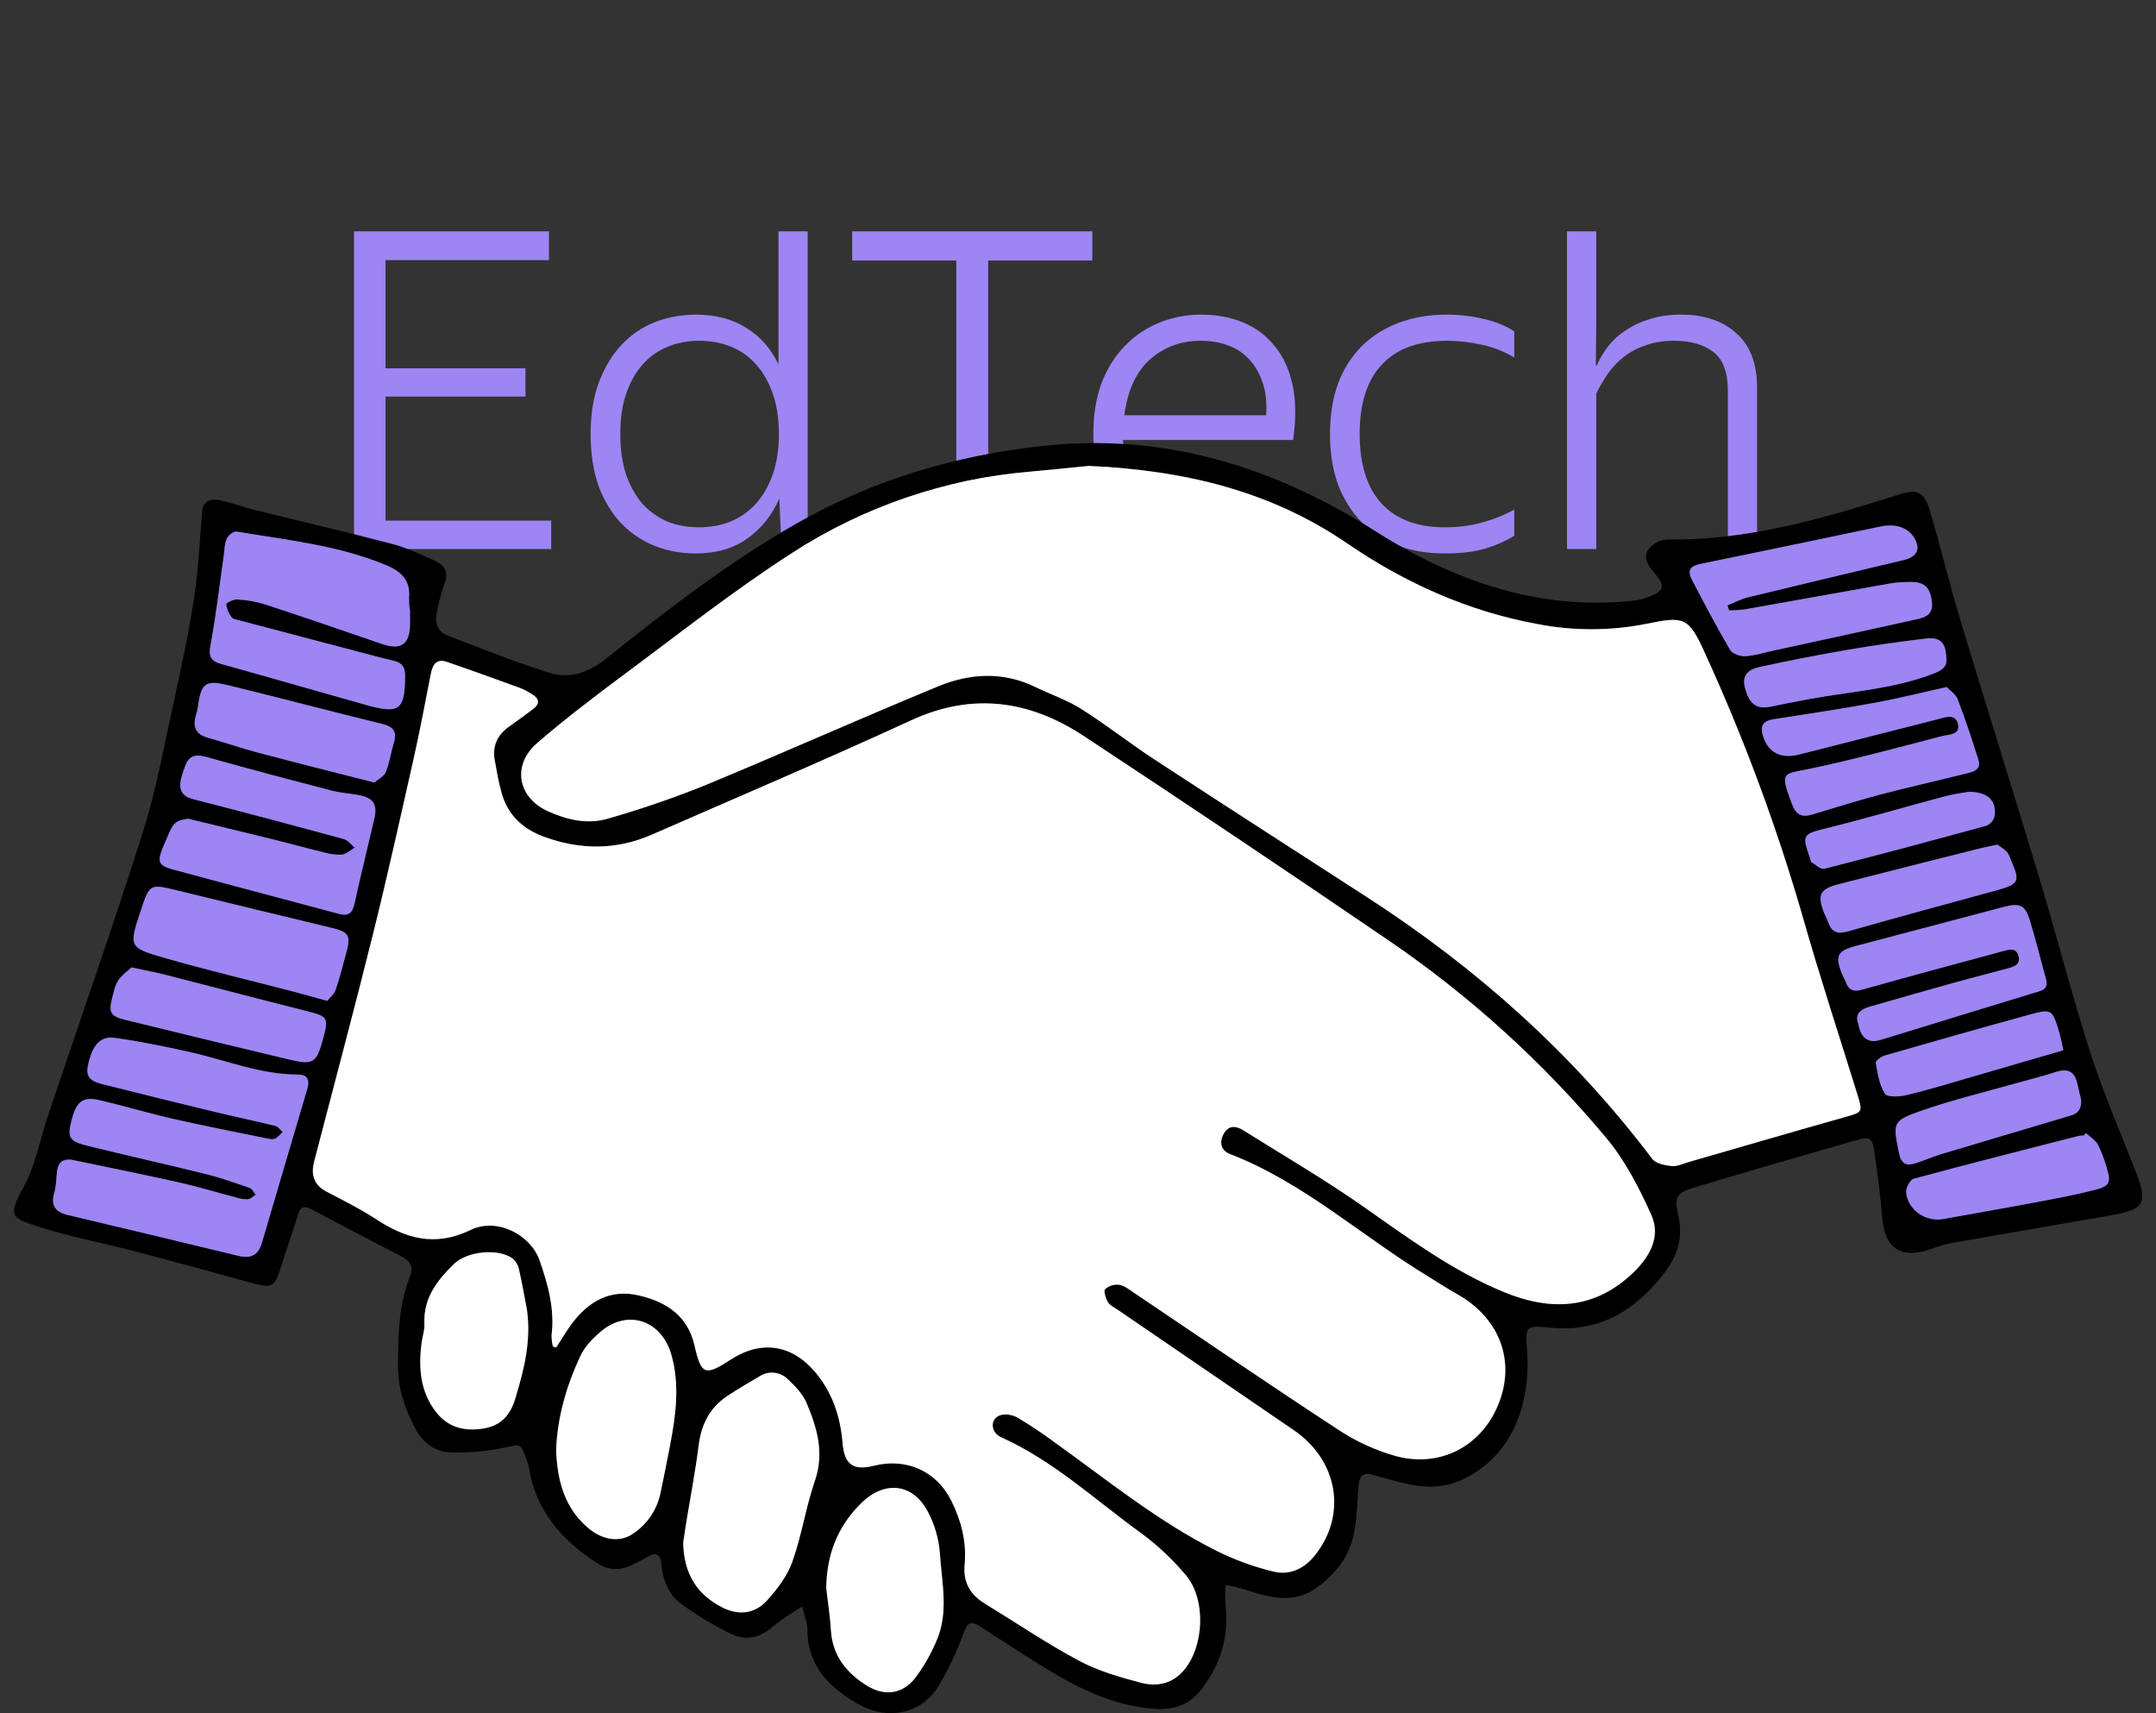 <svg width="146" height="116" viewBox="0 0 146 116" fill="none" xmlns="http://www.w3.org/2000/svg">
<rect x="0" y="0" width="146" height="116" fill="#333333" stroke="none"/>
<g clip-path="url(#clip0_396_12956)">
<path d="M23.975 15.662H37.175V17.612H26.105V24.932H35.585V26.852H26.105V35.252H37.325V37.172H23.975V15.662ZM52.775 33.752C52.275 34.892 51.545 35.802 50.585 36.482C49.645 37.142 48.485 37.472 47.105 37.472C46.125 37.472 45.205 37.302 44.345 36.962C43.485 36.622 42.725 36.112 42.065 35.432C41.425 34.752 40.915 33.912 40.535 32.912C40.175 31.892 39.995 30.712 39.995 29.372C39.995 28.032 40.185 26.862 40.565 25.862C40.945 24.862 41.455 24.022 42.095 23.342C42.735 22.662 43.485 22.152 44.345 21.812C45.225 21.472 46.155 21.302 47.135 21.302C48.435 21.302 49.555 21.592 50.495 22.172C51.455 22.752 52.195 23.582 52.715 24.662V15.662H54.695V37.172H52.925L52.775 33.752ZM47.345 35.702C48.105 35.702 48.815 35.572 49.475 35.312C50.135 35.032 50.705 34.632 51.185 34.112C51.665 33.572 52.045 32.912 52.325 32.132C52.605 31.332 52.745 30.412 52.745 29.372C52.745 28.332 52.605 27.422 52.325 26.642C52.045 25.842 51.665 25.182 51.185 24.662C50.705 24.122 50.135 23.722 49.475 23.462C48.815 23.202 48.105 23.072 47.345 23.072C46.565 23.072 45.845 23.212 45.185 23.492C44.545 23.752 43.985 24.152 43.505 24.692C43.045 25.212 42.675 25.872 42.395 26.672C42.135 27.452 42.005 28.352 42.005 29.372C42.005 30.412 42.135 31.332 42.395 32.132C42.675 32.912 43.045 33.572 43.505 34.112C43.985 34.632 44.545 35.032 45.185 35.312C45.845 35.572 46.565 35.702 47.345 35.702ZM66.919 17.642V37.172H64.759V17.642H57.709V15.662H73.969V17.642H66.919ZM87.298 35.852C87.118 36.012 86.858 36.182 86.518 36.362C86.198 36.542 85.808 36.722 85.348 36.902C84.908 37.062 84.398 37.192 83.818 37.292C83.238 37.412 82.598 37.472 81.898 37.472C79.378 37.472 77.438 36.762 76.078 35.342C74.718 33.922 74.038 31.932 74.038 29.372C74.038 28.112 74.218 26.982 74.578 25.982C74.958 24.982 75.478 24.142 76.138 23.462C76.798 22.762 77.568 22.232 78.448 21.872C79.348 21.492 80.308 21.302 81.328 21.302C82.388 21.302 83.348 21.482 84.208 21.842C85.068 22.202 85.778 22.742 86.338 23.462C86.918 24.162 87.318 25.042 87.538 26.102C87.758 27.162 87.768 28.392 87.568 29.792H76.048C76.128 31.732 76.678 33.202 77.698 34.202C78.718 35.202 80.168 35.702 82.048 35.702C83.248 35.702 84.298 35.522 85.198 35.162C86.118 34.802 86.818 34.432 87.298 34.052V35.852ZM81.298 23.072C79.978 23.072 78.838 23.492 77.878 24.332C76.938 25.172 76.358 26.432 76.138 28.112H85.738C85.798 27.252 85.718 26.512 85.498 25.892C85.278 25.252 84.968 24.722 84.568 24.302C84.168 23.882 83.688 23.572 83.128 23.372C82.568 23.172 81.958 23.072 81.298 23.072ZM97.834 37.472C96.654 37.472 95.584 37.292 94.624 36.932C93.684 36.552 92.874 36.022 92.194 35.342C91.514 34.642 90.984 33.792 90.604 32.792C90.244 31.792 90.064 30.652 90.064 29.372C90.064 28.112 90.244 26.982 90.604 25.982C90.984 24.982 91.514 24.142 92.194 23.462C92.894 22.762 93.724 22.232 94.684 21.872C95.664 21.492 96.754 21.302 97.954 21.302C98.834 21.302 99.684 21.402 100.504 21.602C101.344 21.802 102.024 22.082 102.544 22.442V24.212C101.904 23.812 101.174 23.522 100.354 23.342C99.534 23.162 98.744 23.072 97.984 23.072C96.044 23.072 94.574 23.612 93.574 24.692C92.574 25.752 92.074 27.312 92.074 29.372C92.074 31.432 92.564 33.002 93.544 34.082C94.544 35.162 95.974 35.702 97.834 35.702C98.734 35.702 99.584 35.592 100.384 35.372C101.184 35.152 101.904 34.862 102.544 34.502V36.272C102.004 36.612 101.354 36.902 100.594 37.142C99.834 37.362 98.914 37.472 97.834 37.472ZM113.376 23.072C112.656 23.072 112.016 23.172 111.456 23.372C110.916 23.552 110.436 23.802 110.016 24.122C109.596 24.442 109.226 24.822 108.906 25.262C108.606 25.702 108.336 26.162 108.096 26.642V37.172H106.116V15.662H108.096V21.722L108.066 24.752H108.126C108.326 24.292 108.586 23.852 108.906 23.432C109.246 23.012 109.646 22.652 110.106 22.352C110.586 22.032 111.126 21.782 111.726 21.602C112.346 21.402 113.046 21.302 113.826 21.302C115.406 21.302 116.656 21.722 117.576 22.562C118.516 23.382 118.986 24.612 118.986 26.252V37.172H117.006V26.432C117.006 25.192 116.676 24.322 116.016 23.822C115.356 23.322 114.476 23.072 113.376 23.072Z" fill="#9D85F4"/>
<path d="M54.327 108.767C53.557 109.287 52.896 109.634 52.348 110.127C51.491 110.881 50.517 111.11 49.545 110.647C48.356 110.07 47.221 109.389 46.152 108.611C45.27 107.982 44.889 106.983 44.785 105.904C44.716 105.197 44.41 105.056 43.815 105.424C43.496 105.62 43.152 105.771 42.82 105.944C41.976 106.378 41.178 106.326 40.375 105.797C38.017 104.245 36.275 102.266 35.818 99.363C35.778 99.166 35.72 98.974 35.645 98.787C35.237 97.66 35.261 97.782 34.088 98.03C32.882 98.283 31.649 98.383 30.419 98.326C29.403 98.279 28.595 97.619 28.105 96.696C27.413 95.383 26.943 93.993 26.953 92.48C26.969 90.425 26.983 88.372 27.766 86.421C28.015 85.802 27.794 85.381 27.206 85.079C25.161 84.025 23.122 82.957 21.09 81.876C20.623 81.63 20.353 81.684 20.185 82.223C19.806 83.437 19.391 84.635 19.007 85.844C18.597 87.143 18.398 87.231 17.085 86.876C14.477 86.153 11.868 85.438 9.251 84.753C7.054 84.179 4.813 83.753 2.652 83.071C0.727 82.464 0.524 82.329 1.585 80.397C2.415 78.882 2.728 77.083 3.289 75.417C5.424 69.07 7.642 62.758 9.666 56.373C10.553 53.576 11.081 50.662 11.711 47.789C12.242 45.361 12.766 42.933 13.143 40.49C13.445 38.534 13.522 36.543 13.697 34.566C13.749 33.973 14.232 33.699 15.019 33.895C15.806 34.091 16.564 34.356 17.346 34.551C20.415 35.312 23.498 36.026 26.557 36.828C27.524 37.081 28.446 37.521 29.367 37.925C30.041 38.222 30.42 38.678 30.105 39.508C29.878 40.163 29.701 40.834 29.574 41.515C29.422 42.226 29.673 42.795 30.367 43.056C32.628 43.911 34.865 44.82 37.173 45.547C38.526 45.975 39.815 45.574 40.969 44.652C45.137 41.321 49.355 38.052 54.009 35.406C59.168 32.473 64.699 30.834 70.609 30.193C78.924 29.291 86.318 31.625 93.232 36.021C96.242 37.929 99.441 39.423 102.936 40.221C105.47 40.801 108.083 40.95 110.666 40.662C110.952 40.626 111.233 40.559 111.503 40.462C112.727 40.039 112.829 39.696 111.995 38.749C111.585 38.282 111.258 37.717 111.63 37.188C111.783 36.996 111.975 36.837 112.193 36.724C112.411 36.61 112.651 36.544 112.896 36.529C118.317 36.607 123.426 35.121 128.514 33.507C129.806 33.097 130.279 33.245 130.675 34.547C131.407 36.945 131.971 39.403 132.695 41.797C134.479 47.709 136.329 53.589 138.118 59.508C139.292 63.403 140.292 67.353 141.538 71.224C142.429 73.998 143.595 76.674 144.652 79.39C145.445 81.439 145.223 81.88 143.095 82.258C139.412 82.91 135.721 83.531 132.038 84.184C131.561 84.294 131.092 84.437 130.635 84.613C128.715 85.249 127.63 84.493 127.467 82.48C127.348 81.016 127.152 79.558 126.948 78.103C126.787 76.995 126.645 76.924 125.609 77.224C121.988 78.275 118.36 79.305 114.753 80.394C113.481 80.777 113.369 81.063 113.657 82.352C113.979 83.758 113.606 84.994 112.77 86.101C110.827 88.674 108.394 90.221 105.007 89.895C103.254 89.722 103.301 89.803 103.415 91.492C103.657 95.043 102.419 98.557 99.1 100.147C97.502 100.913 95.972 100.7 94.394 100.249C93.924 100.116 93.446 100.007 92.979 99.863C92.275 99.646 92.04 99.968 91.991 100.627C91.908 101.744 91.891 102.882 91.656 103.967C91.33 105.464 90.381 106.62 89.159 107.501C87.618 108.613 85.984 108.172 84.367 107.645C83.922 107.501 83.458 107.415 83.003 107.298C82.966 107.742 82.959 108.188 82.983 108.632C83.244 110.789 82.654 112.712 81.348 114.396C80.109 115.992 78.388 115.836 76.676 115.49C73.785 114.908 71.365 113.326 68.933 111.774C68.067 111.216 67.19 110.649 66.315 110.089C65.775 109.742 65.529 109.839 65.277 110.51C64.811 111.809 64.217 113.059 63.502 114.238C62.365 116.025 60.131 116.493 58.227 115.437C56.188 114.309 54.642 112.811 54.675 110.234C54.654 109.818 54.472 109.4 54.327 108.767ZM37.439 91.171L37.685 91.237C38.031 90.7 38.36 90.143 38.74 89.628C39.86 88.117 41.336 87.273 43.239 87.703C45.092 88.123 46.59 89.056 47.057 91.128C47.5 93.098 47.77 93.183 49.479 92.071C51.555 90.712 53.649 91.022 55.246 92.93C56.4 94.317 56.927 95.924 57.076 97.697C57.199 99.169 57.799 99.592 59.187 99.245C61.408 98.69 63.452 99.592 64.462 101.652C65.121 102.991 65.486 104.427 65.344 105.927C65.228 107.141 65.723 107.977 66.728 108.589C68.844 109.879 70.901 111.278 73.083 112.444C74.382 113.137 75.851 113.559 77.282 113.937C78.343 114.216 79.398 114.023 80.192 113.087C81.576 111.455 81.706 108.259 80.305 106.633C79.436 105.596 78.449 104.664 77.363 103.858C74.234 101.604 71.396 98.924 67.822 97.319C67.099 96.993 67.045 96.105 67.711 95.838C68.045 95.702 68.576 95.789 68.91 95.976C69.754 96.474 70.57 97.016 71.356 97.601C74.969 100.182 78.417 103.012 82.41 105.008C83.639 105.62 84.933 106.091 86.268 106.412C87.355 106.672 88.344 106.227 89.08 105.289C91.239 102.559 90.637 98.895 87.647 96.845C83.677 94.123 79.704 91.406 75.728 88.695C75.491 88.534 75.19 88.398 75.054 88.175C74.898 87.916 74.735 87.424 74.858 87.287C74.986 87.173 75.137 87.087 75.3 87.036C75.464 86.986 75.636 86.97 75.806 86.992C76.152 87.046 76.472 87.313 76.782 87.512C81.377 90.599 85.941 93.733 90.576 96.757C91.814 97.589 93.177 98.215 94.614 98.612C97.715 99.403 100.519 97.787 101.583 94.846C102.621 91.981 101.481 89.168 98.666 87.609C98.036 87.263 97.439 86.855 96.822 86.482C92.289 83.753 88.344 80.078 83.313 78.141C82.694 77.902 82.573 77.352 82.889 76.773C83.22 76.168 83.73 76.23 84.221 76.537C86.931 78.235 89.701 79.847 92.318 81.68C95.393 83.832 98.396 86.068 101.898 87.502C105.078 88.806 108.047 88.651 110.63 86.165C111.721 85.114 112.512 83.753 111.853 82.279C111.036 80.451 110.085 78.599 108.815 77.076C104.517 71.924 99.524 67.397 93.979 63.627C87.174 58.97 80.328 54.379 73.439 49.854C69.766 47.426 65.901 46.852 61.723 48.776C55.92 51.448 50.035 53.945 44.182 56.51C41.759 57.568 39.329 57.562 36.863 56.66C35.408 56.128 34.401 55.18 33.984 53.674C33.784 52.953 33.659 52.211 33.524 51.472C33.351 50.48 33.73 49.738 34.541 49.166C35.087 48.788 35.622 48.397 36.147 47.993C36.581 47.66 36.548 47.319 36.092 47.035C35.828 46.858 35.548 46.71 35.254 46.59C33.604 45.989 31.953 45.392 30.292 44.822C29.569 44.574 29.318 45.018 29.194 45.649C28.817 47.574 28.455 49.504 28.024 51.418C27.131 55.386 26.251 59.359 25.27 63.306C23.995 68.43 22.626 73.537 21.299 78.642C21.071 79.525 21.256 80.224 22.123 80.681C23.244 81.271 24.387 81.835 25.446 82.527C27.491 83.864 29.467 84.457 31.905 83.276C33.659 82.426 35.945 83.588 36.559 85.332C37.13 86.957 37.597 88.627 37.375 90.408C37.366 90.664 37.387 90.92 37.439 91.171ZM73.709 31.547C72.593 31.656 71.163 31.811 69.73 31.936C63.991 32.42 58.46 34.313 53.623 37.447C49.68 39.987 45.983 42.913 42.204 45.711C40.215 47.189 38.237 48.694 36.365 50.315C34.649 51.805 35.048 54.002 37.111 54.933C38.396 55.513 39.787 55.835 41.152 55.431C43.362 54.8 45.537 54.055 47.669 53.199C52.991 51.011 58.244 48.644 63.564 46.457C65.695 45.581 67.934 45.456 70.109 46.516C71.147 47.021 72.258 47.393 73.223 48.004C74.92 49.075 76.51 50.328 78.185 51.427C82.957 54.548 87.754 57.633 92.545 60.727C99.995 65.541 106.529 71.354 111.888 78.467C112.13 78.788 112.753 78.906 113.213 78.951C113.588 78.989 113.99 78.778 114.377 78.672C117.915 77.654 121.448 76.617 124.991 75.62C126.116 75.302 126.149 75.295 125.796 74.156C124.547 70.135 123.232 66.132 122.08 62.083C120.312 55.957 118.091 49.972 115.436 44.177C114.343 41.764 114.036 41.712 111.488 42.238C109.05 42.721 106.542 42.725 104.102 42.25C99.412 41.383 95.15 39.475 91.235 36.796C86.036 33.243 80.216 31.833 73.709 31.547ZM4.827 78.519C4.239 78.457 3.939 78.719 3.868 79.282C3.808 79.768 3.82 80.274 3.683 80.737C3.429 81.604 3.735 82.055 4.576 82.256C8.439 83.175 12.303 84.1 16.168 85.031C16.991 85.23 17.498 84.972 17.74 84.146C18.762 80.669 19.792 77.186 20.83 73.697C20.993 73.147 20.846 72.76 20.211 72.758C17.63 72.758 15.258 71.763 12.792 71.213C11.138 70.844 9.472 70.507 7.794 70.268C6.791 70.124 6.258 70.788 5.967 72.153C5.759 73.133 6.457 73.279 7.097 73.442C9.579 74.07 12.065 74.683 14.555 75.28C15.927 75.611 17.308 75.901 18.676 76.237C18.849 76.282 18.995 76.502 19.154 76.643C18.981 76.802 18.827 77.031 18.619 77.102C18.412 77.173 18.166 77.102 17.941 77.05C15.882 76.627 13.818 76.228 11.77 75.762C10.088 75.379 8.431 74.883 6.753 74.489C5.614 74.222 5.171 74.581 4.849 75.894C4.569 77.009 4.695 77.27 5.922 77.574C8.602 78.238 11.301 78.833 13.981 79.497C14.984 79.747 15.964 80.101 16.943 80.442C17.104 80.498 17.202 80.739 17.33 80.893C17.157 81.002 16.984 81.19 16.796 81.202C16.508 81.201 16.223 81.154 15.95 81.063C14.668 80.73 13.4 80.342 12.111 80.052C9.678 79.513 7.249 79.027 4.827 78.519ZM46.263 104.458C46.317 106.539 47.187 107.956 48.91 108.835C50.016 109.398 51.111 109.268 51.924 108.379C52.628 107.609 53.308 106.709 53.654 105.741C54.291 103.957 54.566 102.046 55.183 100.254C55.836 98.366 55.327 96.675 54.621 95C54.365 94.391 53.853 93.854 53.358 93.391C53.111 93.14 52.784 92.983 52.434 92.945C52.085 92.908 51.733 92.992 51.438 93.184C50.694 93.621 49.946 94.052 49.228 94.535C48.048 95.321 47.498 96.459 47.311 97.863C47.081 99.658 46.739 101.439 46.446 103.227C46.367 103.681 46.303 104.137 46.263 104.458ZM27.766 41.269H27.739C27.706 41.01 27.692 40.75 27.697 40.49C27.806 39.276 27.163 38.69 26.104 38.253C22.867 36.916 19.419 36.562 16.017 35.999C15.82 35.966 15.451 36.254 15.356 36.475C15.201 36.834 15.202 37.263 15.145 37.662C14.858 39.661 14.626 41.673 14.258 43.653C14.109 44.435 14.258 44.763 14.995 44.967C18.268 45.876 21.531 46.823 24.801 47.742C27.067 48.378 27.438 48.073 27.431 45.72C27.431 45.156 27.202 44.87 26.671 44.745C25.886 44.572 25.114 44.353 24.329 44.149C21.605 43.43 18.882 42.711 16.159 41.993C15.986 41.95 15.768 41.922 15.69 41.806C15.491 41.551 15.361 41.248 15.313 40.927C15.313 40.818 15.797 40.58 16.047 40.59C16.679 40.621 17.306 40.729 17.912 40.913C20.564 41.78 23.204 42.685 25.843 43.597C27.125 44.041 27.735 43.651 27.763 42.311C27.772 41.962 27.766 41.615 27.766 41.269ZM37.659 98.179C37.735 100.228 38.216 102.063 39.797 103.43C40.816 104.309 42.005 104.455 42.888 103.827C43.834 103.193 44.494 102.211 44.725 101.094C44.945 100.019 45.173 98.947 45.375 97.87C45.76 95.82 46.054 93.776 45.457 91.704C44.789 89.385 42.496 88.612 40.668 90.169C40.13 90.627 39.595 91.187 39.299 91.814C38.348 93.844 37.742 95.971 37.659 98.179ZM12.746 55.433C11.976 55.544 11.77 55.679 11.474 56.381C11.327 56.728 11.171 57.066 11.029 57.422C10.652 58.348 10.739 58.608 11.697 58.87C15.445 59.888 19.202 60.869 22.951 61.879C23.609 62.052 23.882 61.827 24.024 61.169C24.438 59.253 24.917 57.354 25.358 55.447C25.59 54.437 25.287 54.009 24.242 53.829C23.675 53.732 23.093 53.695 22.538 53.551C19.673 52.804 16.806 52.053 13.955 51.25C13.225 51.044 12.789 51.193 12.543 51.9C12.425 52.195 12.328 52.498 12.252 52.806C12.114 53.51 12.353 53.929 13.118 54.122C16.518 54.99 19.909 55.889 23.292 56.818C23.571 56.893 23.787 57.202 24.033 57.401C23.739 57.574 23.457 57.842 23.149 57.874C22.717 57.887 22.286 57.828 21.874 57.701C20.784 57.437 19.702 57.137 18.612 56.867C16.647 56.387 14.692 55.91 12.739 55.434L12.746 55.433ZM55.952 107.543C56.06 108.488 56.213 109.431 56.27 110.38C56.375 112.114 57.308 113.272 58.708 114.133C59.888 114.861 61.095 114.72 61.957 113.638C62.527 112.88 63.004 112.056 63.379 111.185C64.287 109.218 63.766 107.146 63.644 105.124C63.565 104.177 63.299 103.255 62.861 102.412C61.853 100.419 59.905 100.211 58.32 101.772C56.699 103.36 55.972 105.289 55.952 107.543ZM117.093 41.336L116.991 40.989C117.445 40.804 117.884 40.561 118.355 40.447C121.877 39.58 125.407 38.758 128.933 37.913C129.867 37.689 130.099 37.126 129.595 36.352C129.156 35.678 128.306 35.445 127.36 35.645C123.308 36.502 119.253 37.344 115.194 38.171C114.433 38.328 114.244 38.6 114.611 39.302C115.438 40.889 116.272 42.474 117.178 44.014C117.334 44.277 117.87 44.447 118.227 44.425C118.879 44.385 119.522 44.173 120.168 44.033C123.282 43.353 126.415 42.684 129.535 41.985C130.189 41.839 130.967 41.751 130.83 40.724C130.694 39.697 130.311 39.366 129.202 39.403C128.827 39.404 128.453 39.432 128.081 39.488C124.768 40.074 121.455 40.675 118.14 41.26C117.792 41.304 117.442 41.327 117.092 41.329L117.093 41.336ZM35.687 88.688C35.514 87.758 35.341 86.826 35.135 85.913C35.071 85.635 34.917 85.385 34.695 85.204C33.711 84.51 31.621 84.731 30.746 85.582C29.605 86.694 28.669 87.892 28.74 89.626C28.761 90.077 28.595 90.533 28.54 90.991C28.337 92.64 28.457 94.23 29.519 95.602C30.348 96.672 31.488 96.941 32.765 96.724C33.936 96.524 34.554 95.824 34.908 94.659C35.503 92.695 35.974 90.762 35.687 88.688ZM126.898 70.497C127.042 70.477 127.186 70.449 127.327 70.414C130.929 69.311 134.531 68.207 138.133 67.103C138.619 66.954 138.652 66.661 138.538 66.236C138.173 64.93 137.855 63.613 137.458 62.317C137.142 61.277 136.775 61.117 135.702 61.4C132.366 62.277 129.029 63.158 125.692 64.041C124.415 64.377 124.251 64.703 124.732 65.926C124.806 66.113 124.919 66.287 124.986 66.476C125.19 67.055 125.538 67.169 126.131 66.996C129.287 66.106 132.453 65.262 135.619 64.403C136.026 64.294 136.523 64.109 136.69 64.724C136.858 65.34 136.363 65.453 135.945 65.569C134.808 65.883 133.663 66.163 132.528 66.479C130.561 67.027 128.597 67.585 126.635 68.153C126.147 68.293 125.638 68.543 125.791 69.153C125.938 69.739 126.047 70.457 126.898 70.497ZM131.829 46.518C130.114 46.896 128.604 47.277 127.076 47.558C124.754 47.978 122.422 48.339 120.09 48.697C119.294 48.821 119.171 49.237 119.398 49.911C119.765 50.964 120.586 51.396 121.82 51.085C124.948 50.303 128.066 49.486 131.192 48.701C131.697 48.573 132.403 48.261 132.576 49.023C132.749 49.786 131.934 49.717 131.509 49.835C128.557 50.607 125.607 51.396 122.625 52.036C120.746 52.434 120.462 52.167 121.332 54.439C121.623 55.2 122.024 55.351 122.702 55.148C124.221 54.699 125.728 54.215 127.258 53.811C129.204 53.3 131.17 52.863 133.123 52.374C133.588 52.256 134.178 52.143 133.953 51.436C133.519 50.062 133.066 48.692 132.554 47.348C132.445 47.01 132.062 46.769 131.829 46.518ZM22.156 67.766C22.329 67.551 22.623 67.322 22.725 67.029C23.012 66.186 23.228 65.317 23.462 64.457C23.763 63.339 23.618 63.105 22.476 62.827C18.987 61.982 15.497 61.137 12.007 60.292C10.133 59.836 10.135 59.827 9.512 61.715C8.732 64.084 8.711 64.155 11.135 64.856C14.003 65.683 16.913 66.368 19.804 67.121C20.526 67.311 21.242 67.514 22.156 67.766ZM25.356 52.983C25.625 52.743 26.014 52.554 26.131 52.258C26.386 51.621 26.477 50.922 26.676 50.262C26.907 49.499 26.609 49.19 25.865 49.008C22.464 48.177 19.078 47.274 15.676 46.447C14.019 46.041 13.631 46.089 13.405 47.834C13.366 48.061 13.313 48.286 13.246 48.507C13.047 49.256 13.297 49.721 14.062 49.941C15.194 50.26 16.311 50.648 17.446 50.948C20.026 51.637 22.616 52.284 25.356 52.983ZM8.906 65.501C8.638 65.751 8.244 66.009 8.007 66.368C7.77 66.727 7.69 67.168 7.585 67.582C7.337 68.562 7.483 68.796 8.476 69.046C12.16 69.944 15.844 70.836 19.528 71.721C21.215 72.125 21.42 71.985 21.879 70.298C22.261 68.893 22.18 68.808 20.735 68.446C17.562 67.65 14.4 66.81 11.22 66.001C10.534 65.831 9.829 65.701 8.906 65.501ZM141.26 76.719C141.206 76.775 141.154 76.83 141.1 76.884C140.985 76.881 140.869 76.889 140.754 76.908C137.029 77.862 133.303 78.803 129.592 79.808C129.344 79.873 129.048 80.43 129.073 80.732C129.178 81.918 130.398 82.752 131.566 82.54C133.715 82.152 135.867 81.779 138.012 81.375C139.31 81.131 140.607 80.884 141.886 80.557C142.844 80.312 142.958 80.036 142.671 79.121C142.52 78.565 142.316 78.025 142.062 77.508C141.9 77.196 141.54 76.979 141.263 76.719H141.26ZM135.261 57.191C134.801 57.285 134.49 57.335 134.183 57.413C130.954 58.222 127.724 59.04 124.495 59.867C123.221 60.193 123.038 60.59 123.521 61.816C123.606 62.029 123.721 62.232 123.798 62.449C124.035 63.124 124.431 63.261 125.133 63.059C128.474 62.102 131.829 61.199 135.18 60.285C136.737 59.858 136.813 59.69 136.154 58.204C136.095 58.011 136.005 57.828 135.888 57.665C135.694 57.489 135.486 57.331 135.265 57.191H135.261ZM140.924 74.439C140.882 74.265 140.775 73.873 140.697 73.48C140.524 72.647 140.116 72.29 139.237 72.576C138.358 72.862 137.41 73.097 136.497 73.353C134.394 73.95 132.261 74.458 130.199 75.174C128.137 75.89 128.171 75.982 128.599 78.094C128.742 78.802 129.099 78.961 129.695 78.767C130.292 78.573 130.881 78.314 131.486 78.132C134.294 77.288 137.111 76.464 139.92 75.62C140.401 75.476 140.99 75.396 140.927 74.439H140.924ZM131.794 44.553C131.777 43.513 131.388 43.112 130.393 43.232C128.626 43.443 126.863 43.693 125.109 43.993C123.126 44.34 121.147 44.716 119.18 45.15C118.247 45.354 117.969 45.822 118.156 46.537C118.433 47.652 118.941 48.035 119.886 47.844C120.732 47.671 121.578 47.498 122.427 47.343C125.249 46.823 128.147 46.667 130.869 45.626C131.436 45.418 131.886 45.198 131.798 44.553H131.794ZM139.725 71.108C139.612 70.617 139.552 70.24 139.443 69.894C138.964 68.312 138.95 68.284 137.343 68.727C134.1 69.616 130.867 70.537 127.637 71.466C127.393 71.537 126.998 71.827 127.021 71.954C127.149 72.677 127.258 73.464 127.64 74.055C127.804 74.309 128.642 74.262 129.123 74.146C130.632 73.781 132.118 73.324 133.609 72.892C135.625 72.308 137.635 71.718 139.728 71.108H139.725ZM133.308 53.612C132.919 53.687 132.232 53.785 131.578 53.959C128.971 54.652 126.388 55.419 123.765 56.066C122.069 56.485 122.003 56.496 122.592 58.147C122.621 58.228 122.623 58.351 122.68 58.384C122.964 58.558 123.308 58.889 123.545 58.828C127.216 57.892 130.878 56.918 134.531 55.908C134.666 55.85 134.786 55.761 134.881 55.648C134.976 55.536 135.043 55.403 135.078 55.259C135.218 54.221 134.626 53.598 133.308 53.612Z" fill="black"/>
<path d="M37.439 91.171C37.378 90.919 37.348 90.661 37.349 90.402C37.569 88.628 37.104 86.951 36.533 85.327C35.919 83.582 33.633 82.42 31.879 83.27C29.441 84.451 27.465 83.858 25.42 82.521C24.362 81.827 23.218 81.265 22.097 80.676C21.232 80.218 21.045 79.519 21.273 78.636C22.6 73.526 23.969 68.424 25.244 63.3C26.225 59.353 27.105 55.38 27.998 51.413C28.429 49.505 28.791 47.568 29.168 45.643C29.292 45.012 29.543 44.568 30.266 44.816C31.927 45.386 33.578 45.983 35.228 46.585C35.522 46.704 35.802 46.853 36.066 47.029C36.523 47.313 36.555 47.655 36.121 47.988C35.595 48.39 35.06 48.781 34.516 49.16C33.704 49.725 33.318 50.474 33.498 51.466C33.633 52.205 33.758 52.947 33.959 53.669C34.375 55.174 35.382 56.122 36.837 56.655C39.303 57.556 41.74 57.562 44.156 56.504C50.009 53.939 55.895 51.442 61.697 48.77C65.875 46.847 69.74 47.426 73.413 49.848C80.296 54.387 87.142 58.978 93.953 63.621C99.498 67.392 104.491 71.918 108.789 77.07C110.059 78.597 111.01 80.449 111.827 82.273C112.486 83.747 111.696 85.108 110.604 86.159C108.021 88.646 105.052 88.8 101.872 87.496C98.37 86.062 95.367 83.827 92.292 81.675C89.675 79.842 86.905 78.229 84.195 76.531C83.704 76.224 83.194 76.162 82.863 76.767C82.547 77.346 82.668 77.896 83.287 78.135C88.305 80.072 92.263 83.747 96.796 86.476C97.413 86.849 98.007 87.253 98.64 87.603C101.455 89.164 102.595 91.975 101.557 94.84C100.493 97.788 97.689 99.397 94.588 98.606C93.153 98.21 91.791 97.585 90.554 96.754C85.919 93.73 81.355 90.597 76.76 87.51C76.45 87.302 76.128 87.035 75.784 86.99C75.614 86.968 75.441 86.983 75.278 87.034C75.114 87.085 74.963 87.17 74.836 87.284C74.713 87.421 74.875 87.914 75.031 88.172C75.168 88.4 75.469 88.535 75.706 88.693C79.678 91.412 83.651 94.129 87.625 96.843C90.614 98.893 91.216 102.566 89.057 105.286C88.315 106.224 87.327 106.674 86.246 106.41C84.911 106.089 83.617 105.617 82.388 105.005C78.394 103.009 74.948 100.179 71.334 97.599C70.548 97.014 69.731 96.472 68.888 95.974C68.557 95.787 68.022 95.7 67.689 95.835C67.022 96.104 67.076 96.99 67.799 97.316C71.374 98.922 74.211 101.605 77.341 103.856C78.426 104.662 79.413 105.593 80.282 106.63C81.683 108.257 81.552 111.453 80.17 113.085C79.375 114.021 78.32 114.214 77.26 113.934C75.825 113.556 74.36 113.135 73.061 112.441C70.879 111.276 68.822 109.877 66.706 108.586C65.702 107.974 65.208 107.147 65.322 105.924C65.464 104.423 65.099 102.989 64.439 101.65C63.429 99.595 61.386 98.688 59.164 99.243C57.78 99.59 57.176 99.167 57.054 97.694C56.905 95.922 56.377 94.306 55.223 92.927C53.626 91.02 51.54 90.709 49.457 92.069C47.754 93.18 47.484 93.096 47.035 91.126C46.568 89.045 45.069 88.12 43.216 87.701C41.313 87.271 39.846 88.115 38.718 89.626C38.337 90.146 38.014 90.697 37.663 91.235L37.439 91.171Z" fill="white"/>
<path d="M73.709 31.547C80.216 31.833 86.036 33.243 91.235 36.796C95.151 39.472 99.412 41.388 104.102 42.25C106.542 42.725 109.05 42.721 111.488 42.238C114.036 41.717 114.343 41.764 115.436 44.176C118.091 49.972 120.312 55.957 122.08 62.083C123.232 66.132 124.547 70.134 125.796 74.156C126.142 75.295 126.116 75.302 124.991 75.619C121.448 76.617 117.915 77.653 114.377 78.671C113.99 78.782 113.588 78.989 113.213 78.951C112.751 78.906 112.13 78.788 111.888 78.467C106.524 71.357 99.995 65.541 92.545 60.727C87.756 57.633 82.959 54.548 78.185 51.427C76.504 50.327 74.92 49.075 73.223 48.004C72.258 47.393 71.147 47.02 70.109 46.516C67.934 45.456 65.695 45.581 63.564 46.457C58.242 48.644 52.99 51.002 47.673 53.199C45.54 54.055 43.365 54.8 41.156 55.431C39.791 55.835 38.4 55.512 37.114 54.933C35.052 54.002 34.652 51.812 36.368 50.315C38.24 48.694 40.218 47.194 42.208 45.711C45.979 42.912 49.676 39.989 53.626 37.446C58.462 34.313 63.991 32.421 69.728 31.935C71.163 31.81 72.594 31.656 73.709 31.547Z" fill="white"/>
<path d="M4.827 78.519C7.249 79.027 9.671 79.513 12.093 80.052C13.382 80.342 14.65 80.73 15.932 81.063C16.205 81.154 16.491 81.201 16.779 81.202C16.964 81.19 17.135 81.002 17.313 80.893C17.185 80.739 17.087 80.498 16.926 80.442C15.946 80.096 14.967 79.749 13.964 79.497C11.284 78.833 8.585 78.238 5.905 77.574C4.678 77.271 4.552 77.009 4.832 75.894C5.159 74.581 5.602 74.222 6.735 74.489C8.415 74.883 10.073 75.379 11.752 75.762C13.801 76.228 15.865 76.629 17.924 77.05C18.149 77.096 18.405 77.17 18.602 77.102C18.799 77.035 18.96 76.802 19.137 76.643C18.977 76.502 18.841 76.282 18.659 76.237C17.291 75.901 15.91 75.611 14.538 75.28C12.049 74.68 9.563 74.067 7.08 73.442C6.439 73.279 5.742 73.133 5.95 72.153C6.24 70.792 6.773 70.124 7.777 70.268C9.455 70.508 11.121 70.844 12.775 71.213C15.24 71.763 17.619 72.757 20.194 72.758C20.829 72.758 20.976 73.147 20.813 73.697C19.787 77.186 18.761 80.671 17.735 84.152C17.493 84.977 16.986 85.235 16.163 85.036C12.303 84.1 8.439 83.175 4.571 82.261C3.73 82.06 3.424 81.609 3.678 80.742C3.815 80.279 3.803 79.773 3.863 79.287C3.939 78.719 4.239 78.457 4.827 78.519Z" fill="#9D85F4"/>
<path d="M46.263 104.458C46.311 104.137 46.375 103.681 46.448 103.227C46.74 101.439 47.083 99.658 47.313 97.863C47.486 96.458 48.05 95.321 49.23 94.535C49.948 94.056 50.696 93.621 51.439 93.184C51.734 92.992 52.086 92.907 52.436 92.945C52.786 92.983 53.112 93.14 53.36 93.391C53.855 93.854 54.367 94.391 54.623 95C55.329 96.675 55.834 98.366 55.185 100.254C54.568 102.046 54.292 103.957 53.656 105.741C53.31 106.709 52.628 107.609 51.926 108.379C51.112 109.268 50.023 109.398 48.912 108.835C47.178 107.955 46.308 106.535 46.263 104.458Z" fill="white"/>
<path d="M27.766 41.268C27.766 41.615 27.766 41.961 27.766 42.308C27.739 43.649 27.128 44.042 25.846 43.595C23.208 42.683 20.567 41.779 17.915 40.911C17.309 40.727 16.683 40.618 16.05 40.588C15.801 40.571 15.313 40.815 15.317 40.924C15.364 41.245 15.494 41.548 15.694 41.804C15.772 41.92 15.998 41.948 16.163 41.991C18.886 42.71 21.608 43.427 24.33 44.141C25.111 44.346 25.887 44.557 26.673 44.738C27.204 44.863 27.431 45.149 27.433 45.712C27.433 48.066 27.069 48.371 24.803 47.734C21.533 46.817 18.27 45.87 14.996 44.96C14.252 44.755 14.111 44.427 14.259 43.645C14.635 41.665 14.86 39.657 15.147 37.654C15.204 37.255 15.202 36.827 15.358 36.468C15.453 36.246 15.822 35.958 16.019 35.991C19.42 36.56 22.869 36.913 26.105 38.245C27.164 38.682 27.808 39.27 27.699 40.482C27.694 40.742 27.708 41.003 27.74 41.261L27.766 41.268Z" fill="#9D85F4"/>
<path d="M37.659 98.178C37.742 95.969 38.351 93.843 39.299 91.814C39.595 91.186 40.13 90.626 40.668 90.169C42.496 88.608 44.789 89.385 45.457 91.703C46.054 93.784 45.76 95.82 45.375 97.87C45.173 98.947 44.945 100.018 44.725 101.094C44.494 102.211 43.834 103.193 42.888 103.827C42.005 104.454 40.811 104.309 39.798 103.429C38.216 102.065 37.735 100.23 37.659 98.178Z" fill="white"/>
<path d="M12.739 55.434C14.692 55.909 16.647 56.377 18.599 56.859C19.689 57.13 20.77 57.43 21.86 57.694C22.273 57.821 22.703 57.879 23.135 57.867C23.443 57.834 23.725 57.56 24.019 57.394C23.773 57.194 23.557 56.886 23.279 56.811C19.893 55.886 16.502 54.987 13.104 54.114C12.346 53.922 12.107 53.502 12.239 52.798C12.315 52.49 12.412 52.188 12.529 51.893C12.775 51.185 13.211 51.036 13.941 51.243C16.792 52.045 19.651 52.803 22.524 53.544C23.08 53.688 23.661 53.717 24.228 53.821C25.266 53.995 25.576 54.43 25.344 55.439C24.903 57.347 24.424 59.254 24.01 61.162C23.869 61.819 23.595 62.048 22.938 61.871C19.189 60.862 15.431 59.88 11.683 58.862C10.725 58.6 10.645 58.342 11.015 57.414C11.157 57.068 11.313 56.721 11.46 56.374C11.763 55.68 11.969 55.545 12.739 55.434Z" fill="#9D85F4"/>
<path d="M55.952 107.543C55.974 105.288 56.701 103.367 58.322 101.772C59.907 100.211 61.855 100.419 62.863 102.411C63.299 103.252 63.564 104.171 63.644 105.115C63.766 107.137 64.287 109.209 63.379 111.184C63.004 112.056 62.526 112.88 61.955 113.638C61.09 114.72 59.879 114.852 58.706 114.132C57.322 113.265 56.374 112.107 56.268 110.38C56.211 109.424 56.059 108.481 55.952 107.543Z" fill="white"/>
<path d="M117.092 41.329C117.439 41.328 117.785 41.306 118.13 41.263C121.445 40.679 124.758 40.077 128.071 39.491C128.442 39.436 128.817 39.407 129.192 39.406C130.299 39.369 130.685 39.706 130.82 40.727C130.955 41.749 130.178 41.842 129.524 41.988C126.41 42.682 123.28 43.356 120.157 44.036C119.512 44.176 118.869 44.383 118.216 44.428C117.87 44.45 117.324 44.28 117.168 44.017C116.261 42.477 115.427 40.895 114.6 39.305C114.234 38.612 114.427 38.331 115.183 38.175C119.24 37.342 123.295 36.5 127.35 35.648C128.296 35.449 129.145 35.681 129.585 36.355C130.088 37.126 129.856 37.689 128.922 37.916C125.396 38.761 121.867 39.591 118.344 40.45C117.874 40.564 117.434 40.807 116.981 40.992L117.092 41.329Z" fill="#9D85F4"/>
<path d="M35.687 88.688C35.974 90.769 35.503 92.696 34.908 94.65C34.562 95.815 33.936 96.516 32.765 96.715C31.488 96.932 30.343 96.663 29.519 95.593C28.457 94.222 28.337 92.632 28.54 90.982C28.595 90.525 28.761 90.068 28.74 89.618C28.663 87.883 29.605 86.685 30.746 85.574C31.621 84.722 33.711 84.499 34.696 85.196C34.917 85.376 35.071 85.626 35.135 85.905C35.349 86.826 35.507 87.759 35.687 88.688Z" fill="white"/>
<path d="M126.898 70.496C126.047 70.457 125.938 69.737 125.791 69.156C125.638 68.546 126.147 68.289 126.635 68.155C128.596 67.587 130.56 67.029 132.528 66.482C133.663 66.166 134.808 65.885 135.945 65.572C136.363 65.455 136.855 65.327 136.69 64.727C136.526 64.127 136.026 64.297 135.619 64.406C132.453 65.26 129.287 66.109 126.132 66.999C125.538 67.172 125.19 67.058 124.986 66.479C124.919 66.29 124.813 66.116 124.732 65.929C124.251 64.715 124.415 64.38 125.692 64.044C129.028 63.161 132.365 62.28 135.702 61.403C136.775 61.12 137.142 61.281 137.459 62.32C137.855 63.615 138.173 64.933 138.538 66.239C138.656 66.661 138.619 66.954 138.133 67.106C134.53 68.203 130.928 69.307 127.327 70.417C127.186 70.451 127.042 70.478 126.898 70.496Z" fill="#9D85F4"/>
<path d="M131.829 46.517C132.062 46.769 132.445 47.01 132.573 47.348C133.092 48.692 133.538 50.062 133.972 51.435C134.197 52.143 133.607 52.256 133.142 52.374C131.189 52.863 129.223 53.3 127.277 53.811C125.747 54.215 124.241 54.699 122.722 55.148C122.029 55.351 121.642 55.2 121.351 54.439C120.486 52.167 120.765 52.434 122.644 52.035C125.626 51.404 128.576 50.606 131.528 49.835C131.953 49.724 132.773 49.774 132.595 49.023C132.417 48.272 131.715 48.572 131.211 48.701C128.085 49.486 124.967 50.303 121.839 51.085C120.597 51.395 119.775 50.964 119.417 49.911C119.182 49.231 119.305 48.815 120.109 48.697C122.441 48.338 124.78 47.978 127.095 47.558C128.604 47.277 130.114 46.895 131.829 46.517Z" fill="#9D85F4"/>
<path d="M22.156 67.766C21.242 67.514 20.526 67.308 19.804 67.121C16.913 66.368 14.003 65.683 11.135 64.856C8.713 64.162 8.732 64.084 9.512 61.715C10.135 59.827 10.133 59.835 12.007 60.291C15.495 61.144 18.984 61.989 22.476 62.827C23.618 63.104 23.763 63.338 23.462 64.457C23.228 65.324 23.012 66.191 22.725 67.029C22.623 67.322 22.329 67.55 22.156 67.766Z" fill="#9D85F4"/>
<path d="M25.356 52.982C22.616 52.288 20.026 51.636 17.446 50.953C16.308 50.653 15.197 50.259 14.062 49.945C13.297 49.728 13.047 49.26 13.246 48.511C13.313 48.291 13.366 48.066 13.405 47.838C13.631 46.089 14.019 46.04 15.676 46.451C19.078 47.283 22.464 48.185 25.865 49.012C26.609 49.194 26.903 49.503 26.676 50.266C26.477 50.927 26.386 51.626 26.131 52.262C26.021 52.553 25.625 52.744 25.356 52.982Z" fill="#9D85F4"/>
<path d="M8.906 65.501C9.829 65.7 10.534 65.83 11.228 66.007C14.4 66.817 17.562 67.656 20.744 68.452C22.189 68.815 22.27 68.9 21.887 70.304C21.429 71.992 21.223 72.132 19.536 71.728C15.845 70.848 12.161 69.956 8.484 69.052C7.491 68.809 7.346 68.569 7.593 67.589C7.699 67.171 7.787 66.722 8.015 66.375C8.244 66.028 8.638 65.751 8.906 65.501Z" fill="#9D85F4"/>
<path d="M141.263 76.719C141.54 76.979 141.9 77.192 142.071 77.508C142.324 78.025 142.528 78.565 142.68 79.121C142.967 80.036 142.853 80.312 141.895 80.556C140.618 80.884 139.318 81.13 138.021 81.375C135.875 81.779 133.723 82.152 131.574 82.54C130.407 82.752 129.187 81.918 129.081 80.732C129.054 80.43 129.35 79.873 129.6 79.807C133.311 78.803 137.04 77.862 140.763 76.908C140.877 76.889 140.993 76.881 141.109 76.884C141.157 76.83 141.209 76.774 141.263 76.719Z" fill="#9D85F4"/>
<path d="M135.265 57.191C135.489 57.331 135.7 57.49 135.896 57.667C136.014 57.831 136.104 58.013 136.163 58.206C136.822 59.687 136.739 59.855 135.189 60.287C131.837 61.204 128.483 62.108 125.142 63.061C124.44 63.263 124.043 63.126 123.806 62.451C123.73 62.234 123.614 62.031 123.529 61.818C123.047 60.592 123.23 60.195 124.504 59.869C127.733 59.04 130.963 58.222 134.192 57.415C134.498 57.335 134.805 57.285 135.265 57.191Z" fill="#9D85F4"/>
<path d="M140.927 74.438C140.99 75.395 140.408 75.478 139.924 75.619C137.114 76.463 134.298 77.287 131.49 78.132C130.884 78.314 130.303 78.577 129.699 78.766C129.095 78.955 128.746 78.801 128.602 78.094C128.175 75.981 128.118 75.896 130.202 75.173C132.287 74.45 134.398 73.949 136.5 73.352C137.414 73.092 138.337 72.87 139.241 72.576C140.144 72.281 140.535 72.647 140.701 73.479C140.779 73.873 140.886 74.263 140.927 74.438Z" fill="#9D85F4"/>
<path d="M131.798 44.553C131.886 45.198 131.436 45.42 130.872 45.633C128.151 46.673 125.253 46.823 122.431 47.35C121.581 47.508 120.735 47.679 119.889 47.851C118.945 48.042 118.436 47.658 118.159 46.544C117.986 45.822 118.251 45.354 119.183 45.156C121.151 44.723 123.13 44.341 125.113 43.999C126.867 43.7 128.63 43.45 130.396 43.238C131.384 43.112 131.78 43.512 131.798 44.553Z" fill="#9D85F4"/>
<path d="M139.728 71.107C137.635 71.718 135.625 72.307 133.613 72.888C132.121 73.32 130.635 73.778 129.126 74.142C128.645 74.258 127.808 74.305 127.644 74.052C127.261 73.46 127.152 72.673 127.024 71.95C127.002 71.823 127.396 71.534 127.64 71.463C130.87 70.533 134.104 69.612 137.346 68.723C138.953 68.281 138.967 68.308 139.446 69.89C139.554 70.245 139.616 70.617 139.728 71.107Z" fill="#9D85F4"/>
<path d="M133.308 53.611C134.626 53.611 135.211 54.229 135.071 55.252C135.036 55.395 134.969 55.528 134.874 55.641C134.779 55.753 134.659 55.842 134.524 55.9C130.87 56.906 127.208 57.88 123.538 58.821C123.299 58.881 122.955 58.547 122.673 58.377C122.616 58.344 122.614 58.221 122.585 58.139C121.997 56.49 122.066 56.48 123.758 56.058C126.375 55.411 128.964 54.645 131.571 53.951C132.232 53.769 132.919 53.677 133.308 53.611Z" fill="#9D85F4"/>
</g>
<defs>
<clipPath id="clip0_396_12956">
<rect width="144.121" height="116" fill="white" transform="translate(0.939)"/>
</clipPath>
</defs>
</svg>
